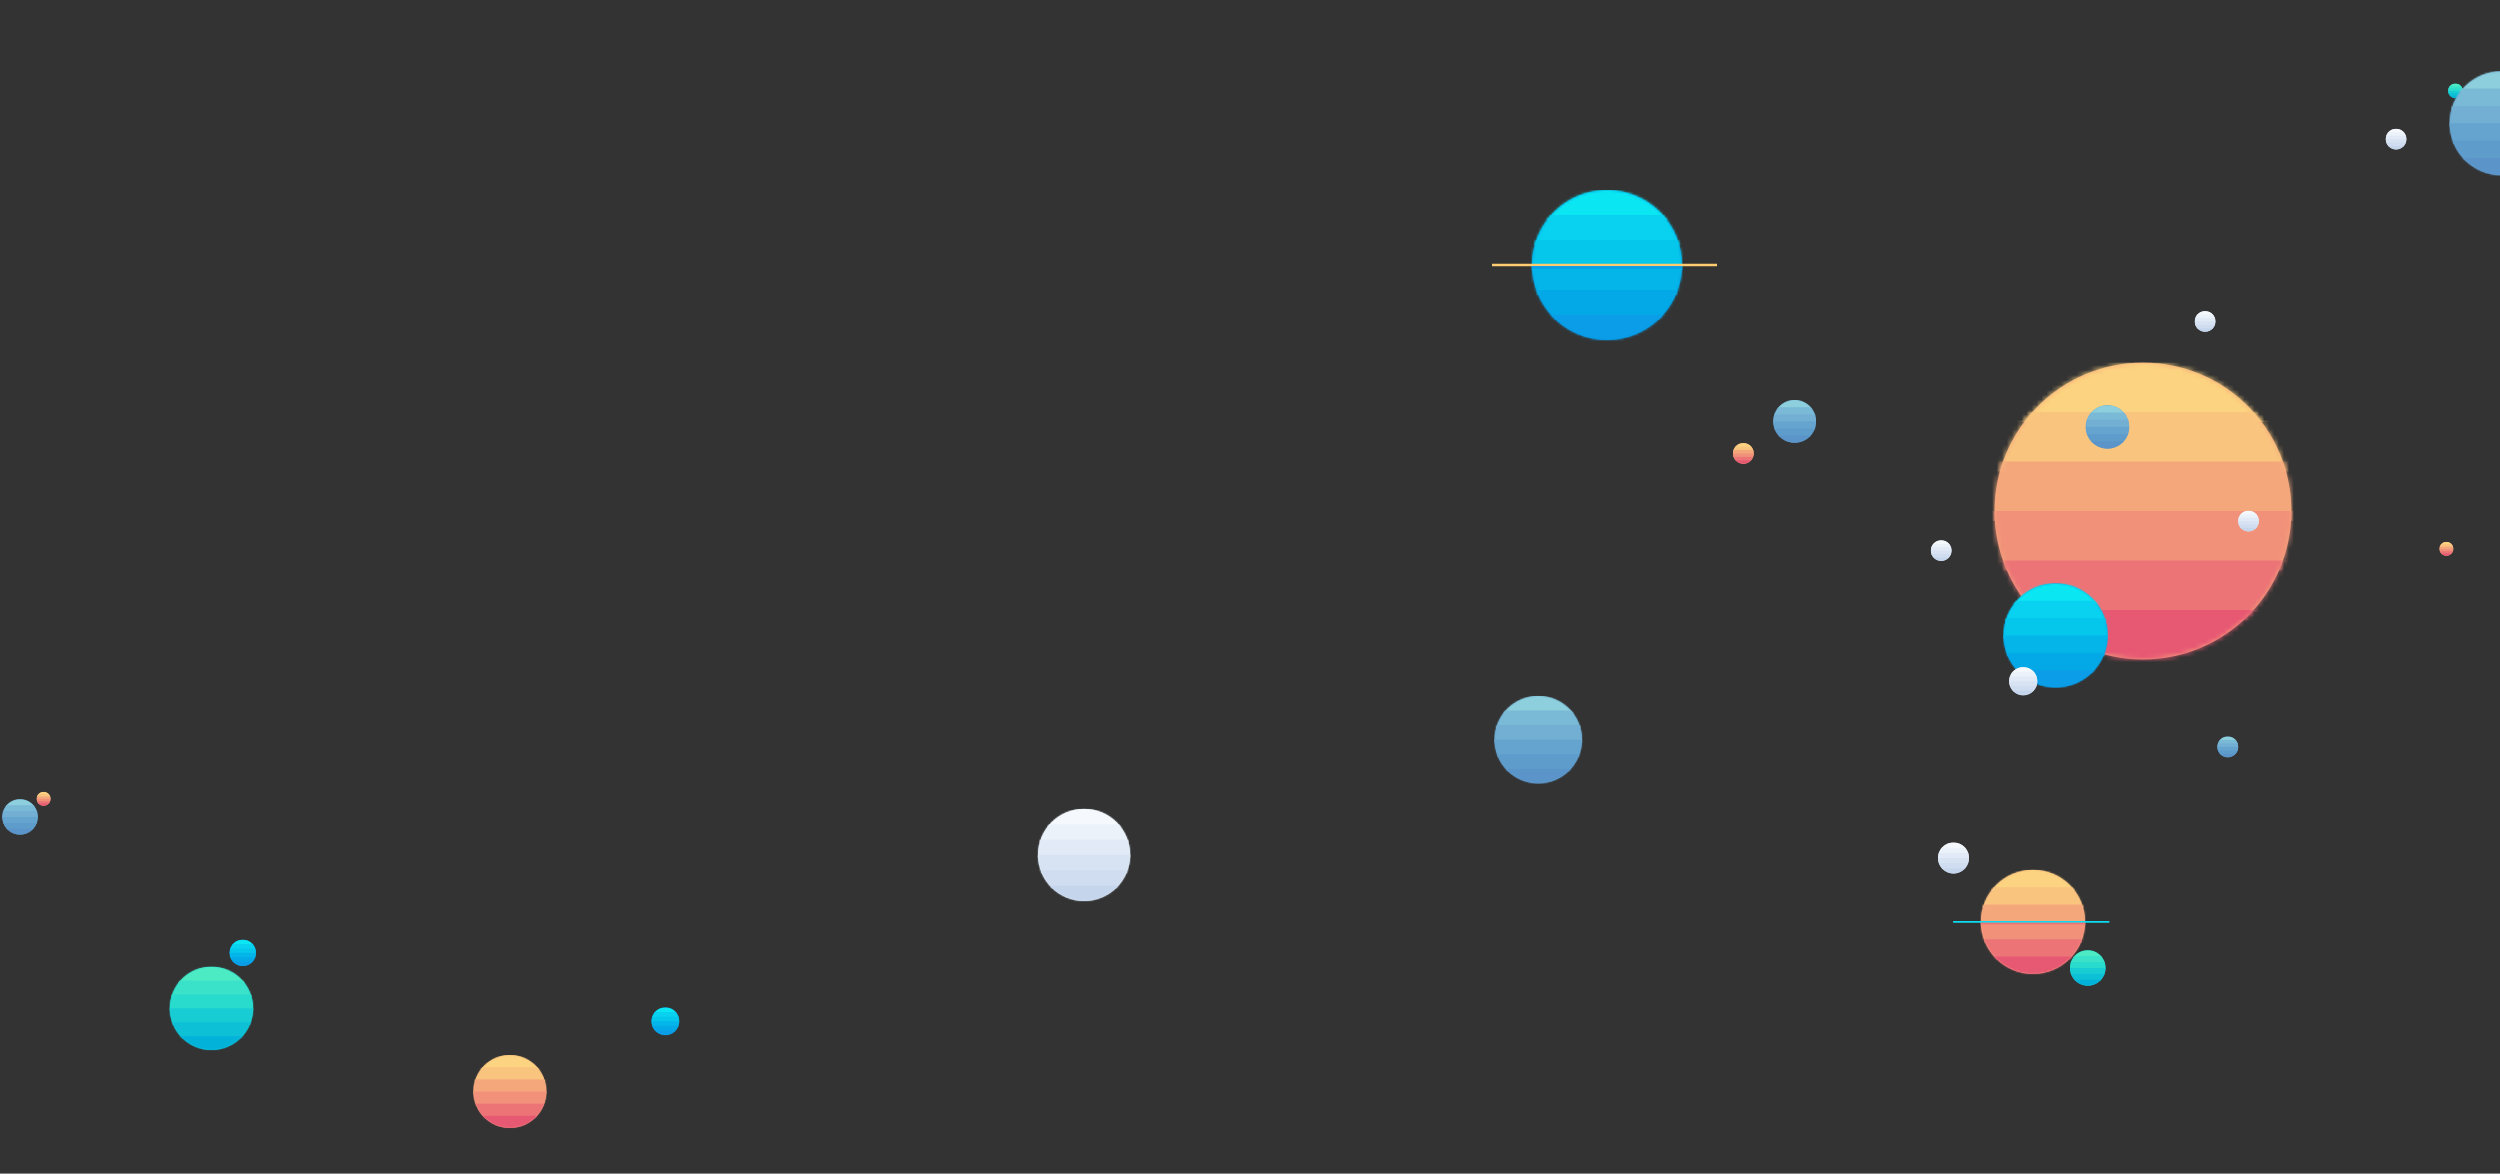 <svg xmlns="http://www.w3.org/2000/svg" xmlns:xlink="http://www.w3.org/1999/xlink" viewBox="0 -40 1440 676">
  <rect x="0" y="-40" width="1440" height="676" fill="#333333" stroke="none"/>
  <title>
    Subvisual Planets
  </title>
  <style>
    .Line {
        height: 1px;
        stroke-linecap: round;
        stroke-linejoin: round;
      }
  </style>
  <defs>
    <circle id="planet-shape" cx="31" cy="31" r="30" />
    <mask id="planet-mask" fill="#fff">
      <use xlink:href="#planet-shape" />
    </mask>
    <path id="planet-section-1" d="M0 1h62v12H0z" mask="url(#planet-mask)" />
    <path id="planet-section-2" d="M0 11h62v12H0z" mask="url(#planet-mask)" />
    <path id="planet-section-3" d="M0 21h62v12H0z" mask="url(#planet-mask)" />
    <path id="planet-section-4" d="M0 31h62v12H0z" mask="url(#planet-mask)" />
    <path id="planet-section-5" d="M0 41h62v12H0z" mask="url(#planet-mask)" />
    <path id="planet-section-6" d="M0 51h62v12H0z" mask="url(#planet-mask)" />

    <symbol id="planet-dark-grey">
      <use fill="#5E9CCC" xlink:href="#planet-shape" />
      <use fill="#8DCFDC" xlink:href="#planet-section-1" />
      <use fill="#7ABAD6" xlink:href="#planet-section-2" />
      <use fill="#72AFD3" xlink:href="#planet-section-3" />
      <use fill="#65A4CF" xlink:href="#planet-section-4" />
      <use fill="#5E9CCC" xlink:href="#planet-section-5" />
      <use fill="#5B94C8" xlink:href="#planet-section-6" />
    </symbol>
    <symbol id="planet-green">
      <use fill="#18D4D3" xlink:href="#planet-shape" />
      <use fill="#4DEBC3" xlink:href="#planet-section-1" />
      <use fill="#39E2C9" xlink:href="#planet-section-2" />
      <use fill="#29DBCD" xlink:href="#planet-section-3" />
      <use fill="#18CCD4" xlink:href="#planet-section-4" />
      <use fill="#0EC0D6" xlink:href="#planet-section-5" />
      <use fill="#03B2D9" xlink:href="#planet-section-6" />
    </symbol>
    <symbol id="planet-light-grey">
      <use fill="#E1EAF6" xlink:href="#planet-shape" />
      <use fill="#F5F9FD" xlink:href="#planet-section-1" />
      <use fill="#ECF2F9" xlink:href="#planet-section-2" />
      <use fill="#E1EAF6" xlink:href="#planet-section-3" />
      <use fill="#D7E3F2" xlink:href="#planet-section-4" />
      <use fill="#D0DDF0" xlink:href="#planet-section-5" />
      <use fill="#C4D5EC" xlink:href="#planet-section-6" />
    </symbol>
    <symbol id="planet-orange">
      <use fill="#F5A77C" xlink:href="#planet-shape" />
      <use fill="#FCD380" xlink:href="#planet-section-1" />
      <use fill="#F9C57E" xlink:href="#planet-section-2" />
      <use fill="#F5A77C" xlink:href="#planet-section-3" />
      <use fill="#F19179" xlink:href="#planet-section-4" />
      <use fill="#EC7376" xlink:href="#planet-section-5" />
      <use fill="#E75873" xlink:href="#planet-section-6" />
    </symbol>
    <symbol id="planet-blue">
      <use fill="#0196E2" xlink:href="#planet-shape" />
      <use fill="#0AE7F2" xlink:href="#planet-section-1" />
      <use fill="#08D2EF" xlink:href="#planet-section-2" />
      <use fill="#05C6EB" xlink:href="#planet-section-3" />
      <use fill="#04B5E9" xlink:href="#planet-section-4" />
      <use fill="#03A9E7" xlink:href="#planet-section-5" />
      <use fill="#0B9DE7" xlink:href="#planet-section-6" />
    </symbol>
  </defs>
  <g id="hero" fill="none" fill-rule="evenodd">
    <g id="lines">
      <rect width="" height="" class="Line" />
      <rect width="" height="" class="Line" />
      <rect width="" height="" class="Line" />
      <rect width="" height="" class="Line" />
      <rect width="" height="" class="Line" />
      <rect width="" height="" class="Line" />
      <rect width="" height="" class="Line" />
      <rect width="" height="" class="Line" />
      <rect width="" height="" class="Line" />
    </g>

    <g id="distance-2x">
      <use id="planet-light-grey-6" xlink:href="#planet-light-grey" transform="translate(1374, 34) scale(0.198)" />
      <use id="planet-orange-2" xlink:href="#planet-orange" transform="translate(1405, 272) scale(0.133)" />
      <use id="planet-blue-3" xlink:href="#planet-blue" transform="translate(375, 540) scale(0.266)" />
      <g id="planet-blue-with-ring" transform="translate(881, 68) scale(1.44)" >
        <use id="planet-blue-2" xlink:href="#planet-blue" />
        <path stroke="#FFCD6F" d="m-15 31h90" />
        <path stroke="#0B9DE7" d="m1 32h60" />
      </g>
      <g id="moon-3">
        <use id="planet-orange-1" xlink:href="#planet-orange" transform="translate(272, 567) scale(0.7)" />
      </g>
      <use id="planet-dark-grey-3" xlink:href="#planet-dark-grey" transform="translate(1, 420) scale(0.34)" />
      <use id="planet-orange-6" xlink:href="#planet-orange" transform="translate(21, 416) scale(0.133)" />
      <use id="planet-dark-grey-3" xlink:href="#planet-dark-grey" transform="translate(860, 360) scale(0.84)" />
    </g>

    <g id="distance-3x">
      <g id="moon-1">
        <use id="planet-light-grey-5" xlink:href="#planet-light-grey" transform="translate(1112, 271) scale(0.198)" />
      </g>
      <g id="moon-4">
        <use id="planet-light-grey-3" xlink:href="#planet-light-grey" transform="translate(1116, 445) scale(0.297)" />
      </g>
      <use id="planet-green-5" xlink:href="#planet-green" transform="translate(1410, 8) scale(0.14)" />
      <use id="planet-green-3" xlink:href="#planet-green" transform="translate(1192, 507) scale(0.34)" />
      <use id="planet-dark-grey-4" xlink:href="#planet-dark-grey" transform="translate(1277, 384) scale(0.2)" />
      <g id="planet-orange-with-ring" transform="translate(1140, 460)" >
        <use id="planet-orange-3" xlink:href="#planet-orange" />
        <path stroke="#0ADCF2" d="m-15 31h90" />
        <path stroke="#EC7376" d="m1 32h60" />
      </g>
      <use id="planet-dark-grey-2" xlink:href="#planet-dark-grey" transform="translate(1021, 190) scale(0.41)" />
      <use id="planet-orange-5" xlink:href="#planet-orange" transform="translate(998, 215) scale(0.199)" />
      <use id="planet-light-grey-4" xlink:href="#planet-light-grey" transform="translate(1264, 139) scale(0.198)" />
    </g>

    <use id="planet-dark-grey-1" xlink:href="#planet-dark-grey" transform="translate(1410, 0)" />

    <g id="distance-1x">
      <g id="moon-2">
        <use id="planet-orange-7" xlink:href="#planet-orange" transform="translate(1176, 290) scale(0.167)" />
      </g>
      <use id="planet-blue-4" xlink:href="#planet-blue" transform="translate(132, 501) scale(0.253)" />
      <g id="big-planet">
        <use id="planet-orange-4" xlink:href="#planet-orange" transform="translate(1146, 166) scale(2.85)" />
      </g>
      <use id="planet-blue-5" xlink:href="#planet-blue" transform="translate(1153, 295)" />
      <g id="moon-5">
        <use id="planet-light-grey-7" xlink:href="#planet-light-grey" transform="translate(1157, 344) scale(0.27)" />
      </g>
      <use id="planet-light-grey-8" xlink:href="#planet-light-grey" transform="translate(1289, 254) scale(0.198)" />
      <use id="planet-dark-grey-5" xlink:href="#planet-dark-grey" transform="translate(1201, 193) scale(0.416)" />
      <use id="planet-green-2" xlink:href="#planet-green" transform="translate(97, 516) scale(0.8)" />
      <use id="planet-light-grey-1" xlink:href="#planet-light-grey" transform="translate(597, 425) scale(0.885)" />
    </g>
  </g>
</svg>